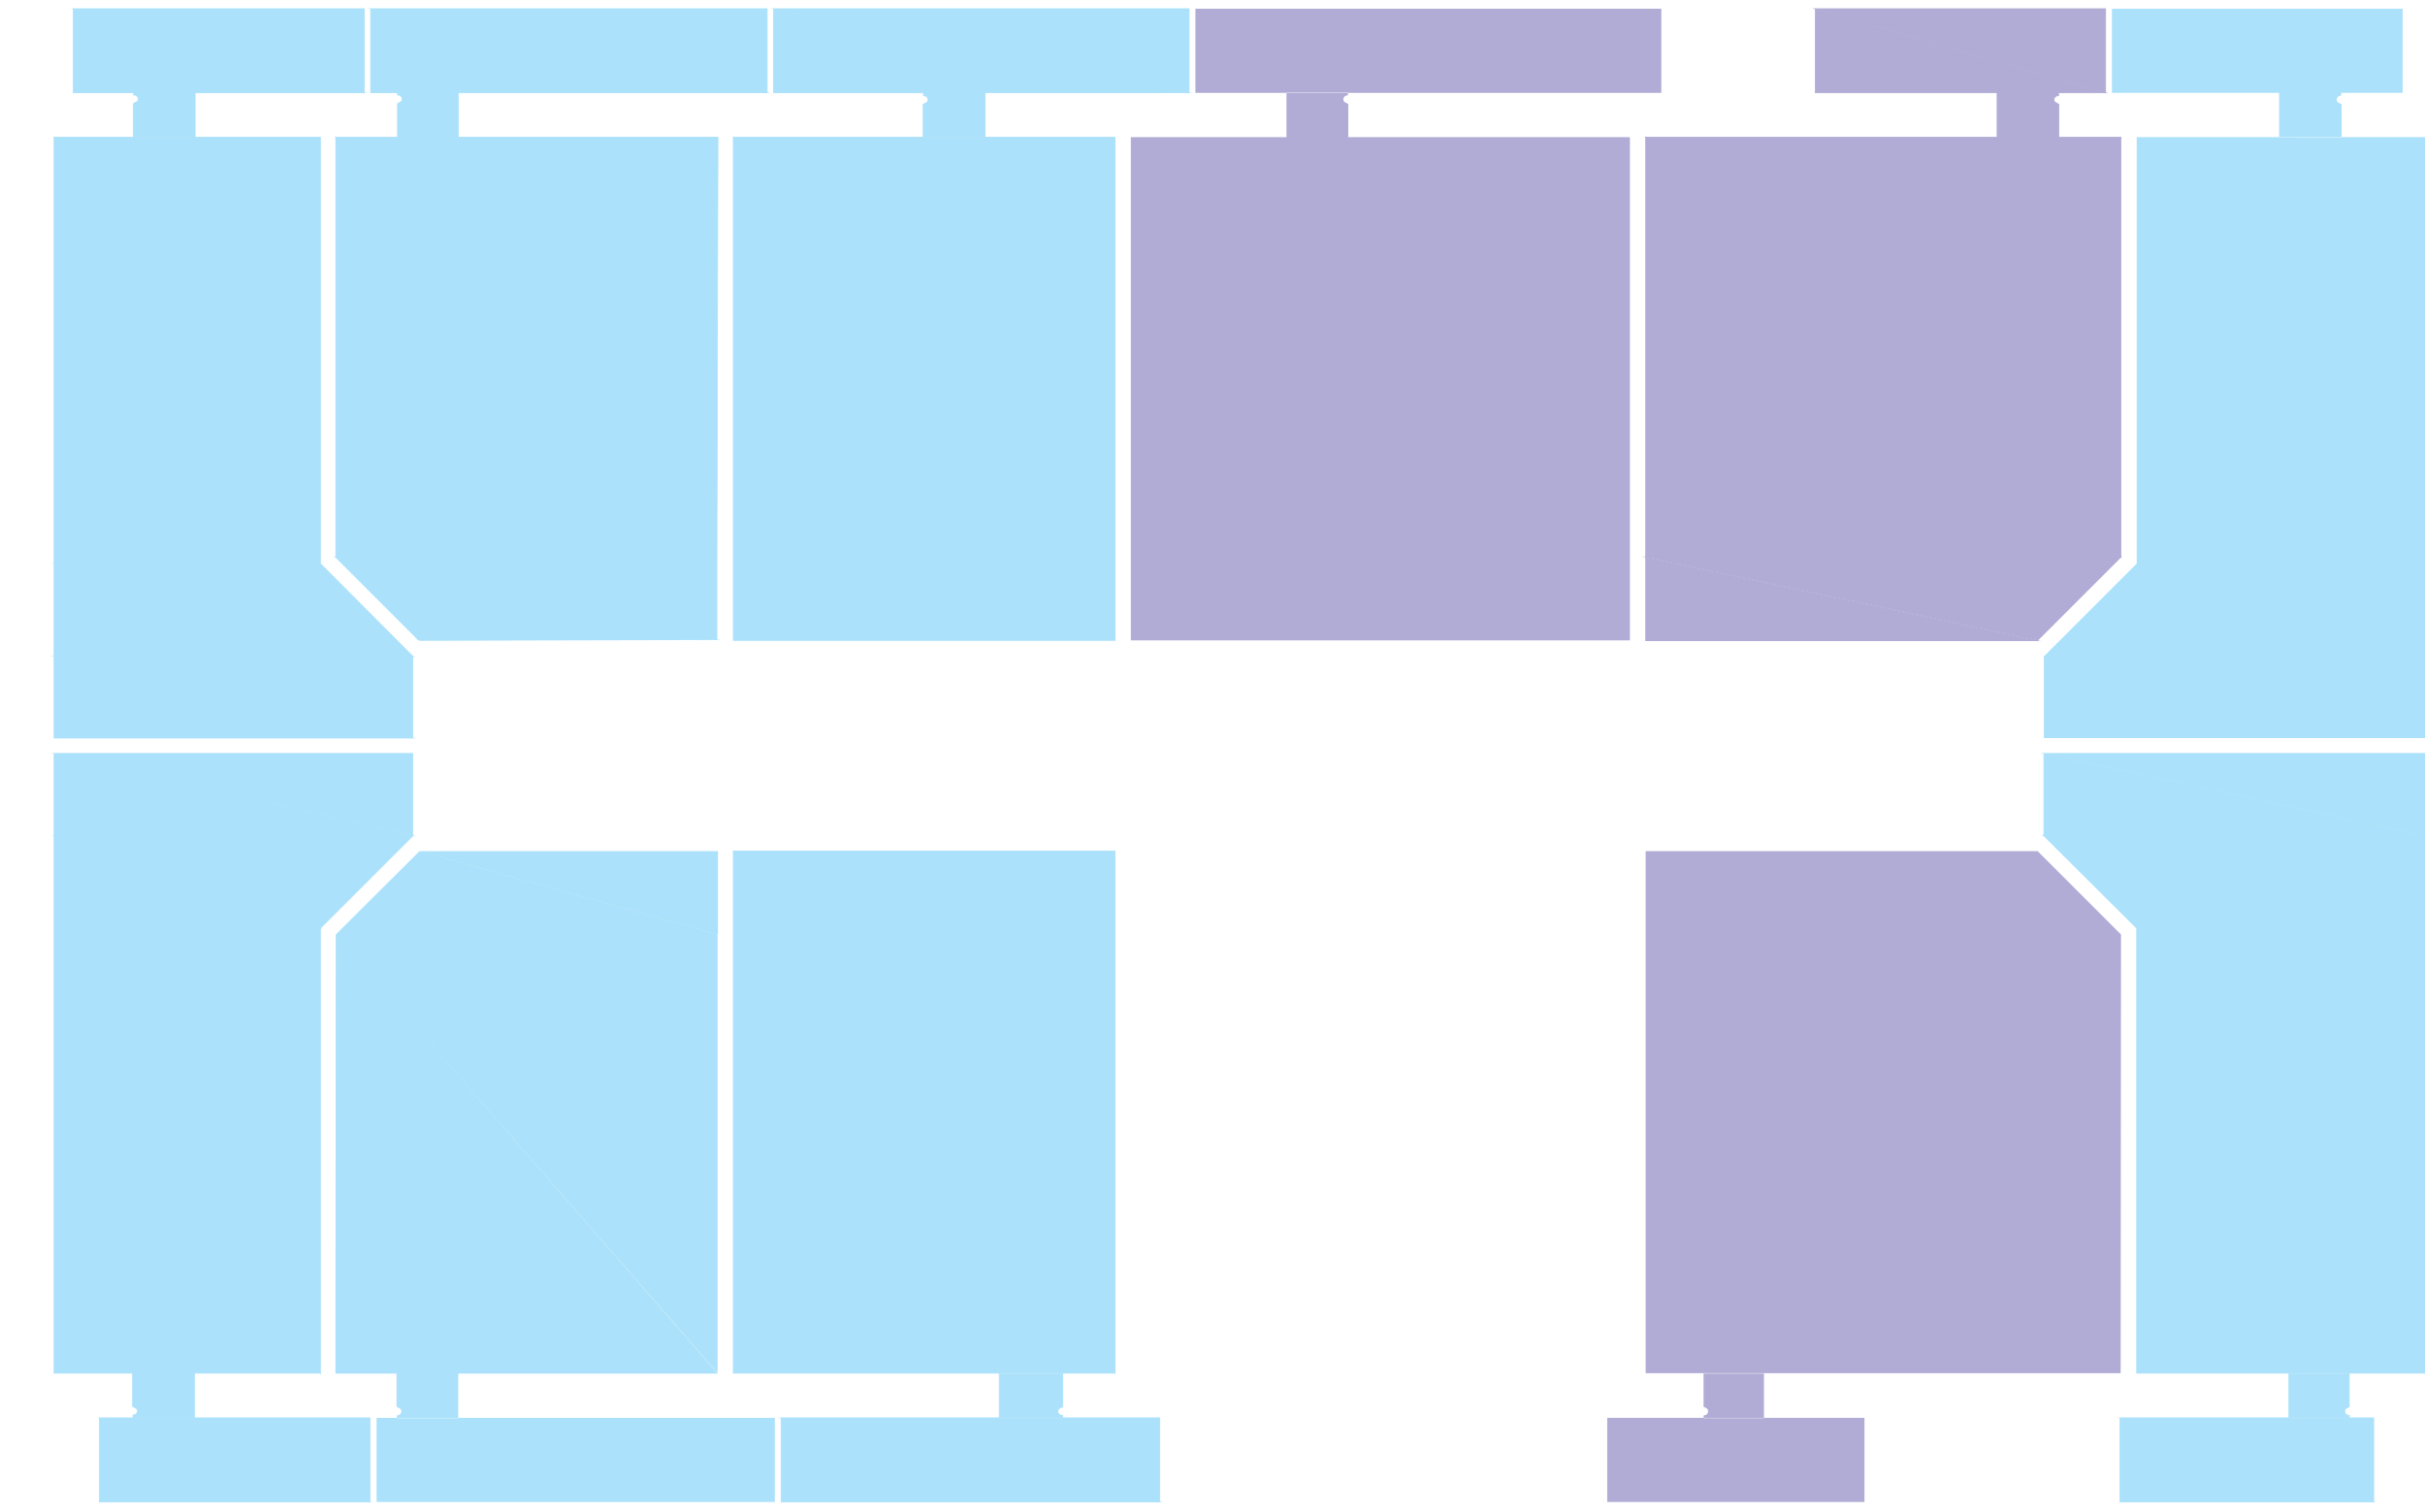 <svg class="svg-floor-map" version="1.2" baseProfile="tiny" id="Слой_1"
	 xmlns="http://www.w3.org/2000/svg" xmlns:xlink="http://www.w3.org/1999/xlink" x="0px" y="0px" viewBox="0 0 694.8 433.2"
	 xml:space="preserve">
<path data-apartment-token="b2_s2_a1s-5" class="map-floor__apartment-1s map-floor__apartment" data-apartment-type="1s" fill-rule="evenodd" fill="#ABE1FA" stroke="#ABE1FA" stroke-width="0.216" stroke-miterlimit="22.926" d="M655.8,406.3v-12.7
	h17.3v9.5c-0.2,0.1-0.4,0.2-0.5,0.3c-0.5,0.1-0.8,0.5-0.8,0.9c0,0.2,0,0.4,0.1,0.6c0.2,0.4,0.6,0.7,1.2,0.7v0.8H655.8z M585.6,239.5
	h109.2l-109.2-23.5V239.5L585.6,239.5z M694.8,215.9H585.6l109.2,23.5V215.9z M612.2,266h82.6l-109.2-26.5L612.2,266L612.2,266z
	 M694.8,239.5H585.6L694.8,266V239.5z M612.2,393.5h82.6L612.2,266V393.5L612.2,393.5z M694.8,266h-82.6l82.6,127.6V266z
	 M607.4,430.4h72.7l-72.7-24.1V430.4L607.4,430.4z M680.1,406.3h-72.7l72.7,24.1V406.3z"/>
<path data-apartment-token="b2_s2_a1s-4" class="map-floor__apartment-1s map-floor__apartment" data-apartment-type="1s" fill-rule="evenodd" fill="#ABE1FA" d="M694.8,211.5L694.8,211.5H585.6H694.8z M694.8,211.5H585.6v-23.4L694.8,211.5z
	 M670.8,26.6v0.8c-0.6,0-1,0.3-1.2,0.7c-0.1,0.2-0.1,0.4-0.1,0.6c0,0.4,0.4,0.7,0.9,0.9c0.1,0.1,0.3,0.2,0.5,0.3v9.5H653V26.6H670.8
	z M605.1,26.6h83.3L605.1,2.5V26.6L605.1,26.6z M688.4,2.5h-83.3l83.3,24.1V2.5z M612.2,161.5h82.6L612.2,39.3V161.5L612.2,161.5z
	 M694.8,39.3h-82.6l82.6,122.2V39.3z M585.6,188.1h109.2l-82.6-26.6L585.6,188.1L585.6,188.1z M694.8,161.5h-82.6l82.6,26.6V161.5z
	 M694.8,211.5v-23.4H585.6L694.8,211.5z"/>
<path data-apartment-token="b2_s2_a1p-3" class="map-floor__apartment-1p map-floor__apartment" data-apartment-type="1p" fill-rule="evenodd" fill="#B0ACD5" d="M471.5,267.8h136.2l-0.1,125.8L471.5,267.8z M505.4,406.3v-12.7h-17.3v9.5
	c0.2,0.1,0.4,0.2,0.5,0.3c0.5,0.1,0.8,0.5,0.8,0.9c0,0.2,0,0.4-0.1,0.6c-0.2,0.4-0.6,0.7-1.2,0.7v0.8H505.4z M471.5,267.8v-23.9
	l136.2,23.9H471.5L471.5,267.8z M607.7,267.8l-136.2-23.9h112.3L607.7,267.8z M607.5,393.5L607.5,393.5H471.5H607.5z M607.5,393.5
	H471.5V267.8L607.5,393.5z M460.5,430.4v-24.1l73.7,24.1H460.5L460.5,430.4z M534.2,430.4l-73.7-24.1h73.7V430.4z"/>
<path data-apartment-token="b2_s2_a1p-2" class="map-floor__apartment-1p map-floor__apartment" data-apartment-type="1p" fill-rule="evenodd" fill="#B0ACD5" stroke="#B0ACD5" stroke-width="0.216" stroke-miterlimit="22.926" d="M589.8,26.6v0.8
	c-0.6,0-1,0.3-1.2,0.7c-0.1,0.2-0.1,0.4-0.1,0.6c0,0.4,0.4,0.7,0.9,0.9c0.1,0.1,0.3,0.2,0.5,0.3v9.5h-17.7V26.6H589.8z M520.1,26.6
	h83.3L520.1,2.5V26.6L520.1,26.6z M603.3,2.5h-83.3l83.3,24.1V2.5z M471.5,159.7h136.2L471.5,39.3V159.7L471.5,159.7z M607.7,39.3
	H471.5l136.2,120.4V39.3z M583.8,183.5L583.8,183.5H471.5H583.8z M471.5,159.7v23.9h112.3L471.5,159.7z M583.8,183.5l23.9-23.9
	H471.5L583.8,183.5z"/>
<path data-apartment-token="b2_s2_a1p-1" class="map-floor__apartment-1p map-floor__apartment" data-apartment-type="1p" fill-rule="evenodd" fill="#B0ACD5" d="M342.5,26.6H476L342.5,2.5V26.6L342.5,26.6z M476,26.6L342.5,2.5H476V26.6z M368.6,26.6
	v12.7h17.7v-9.5c-0.2-0.1-0.4-0.2-0.5-0.3c-0.5-0.1-0.9-0.5-0.9-0.9c0-0.2,0-0.4,0.1-0.6c0.2-0.4,0.6-0.7,1.2-0.7v-0.8H368.6z
	 M324,183.5V39.3l143,144.2H324L324,183.5z M467,183.5L324,39.3h143V183.5z"/>
<path data-apartment-token="b2_s2_a1s-6" class="map-floor__apartment-1s map-floor__apartment" data-apartment-type="1s" fill-rule="evenodd" fill="#ABE1FA" stroke="#ABE1FA" stroke-width="0.216" stroke-miterlimit="22.926" d="M286.3,406.3v-12.7
	h18.2v9.5c-0.2,0.1-0.4,0.2-0.5,0.3c-0.5,0.1-0.9,0.5-0.9,0.9c0,0.2,0,0.4,0.1,0.6c0.2,0.4,0.6,0.7,1.3,0.7v0.8H286.3z M210.1,393.5
	h109.4L210.1,243.9V393.5L210.1,393.5z M319.5,243.9H210.1l109.4,149.6V243.9z M223.8,430.4h108.5l-108.5-24.1V430.4L223.8,430.4z
	 M332.3,406.3H223.8l108.5,24.1V406.3z"/>
<path data-apartment-token="b2_s2_a1s-3" class="map-floor__apartment-1s map-floor__apartment" data-apartment-type="1s" fill-rule="evenodd" fill="#ABE1FA" stroke="#ABE1FA" stroke-width="0.216" stroke-miterlimit="22.926" d="M282.2,26.6v12.6
	h-17.7v-9.3c0.2-0.1,0.4-0.2,0.5-0.3c0.5-0.1,0.9-0.5,0.9-0.9c0-0.2,0-0.4-0.1-0.6c-0.2-0.4-0.6-0.7-1.2-0.7v-0.8H282.2z
	 M221.6,26.6h119l-119-24.1V26.6L221.6,26.6z M340.7,2.5h-119l119,24.1V2.5z M210.1,183.5h109.4L210.1,39.3V183.5L210.1,183.5z
	 M319.5,39.3H210.1l109.4,144.2V39.3z"/>
<path data-apartment-token="b2_s2_a1s-7" class="map-floor__apartment-1s map-floor__apartment" data-apartment-type="1s" fill-rule="evenodd" fill="#ABE1FA" d="M96.2,267.8h109.4v125.8L96.2,267.8z M131.3,406.3v-12.7h-17.7v9.5
	c0.2,0.1,0.4,0.2,0.5,0.3c0.5,0.1,0.9,0.5,0.9,0.9c0,0.2,0,0.4-0.1,0.6c-0.2,0.4-0.6,0.7-1.2,0.7v0.8H131.3z M96.2,267.8h109.4
	l-85.4-23.9L96.2,267.8L96.2,267.8z M205.7,243.9h-85.4l85.4,23.9V243.9z M205.7,393.5L205.7,393.5H96.1H205.7z M96.2,267.8
	l-0.1,125.8h109.6L96.2,267.8z M107.9,430.4H222l-114.1-24.1V430.4L107.9,430.4z M222,406.3H107.9L222,430.4V406.3z"/>
<path data-apartment-token="b2_s2_a1s-2" class="map-floor__apartment-1s map-floor__apartment" data-apartment-type="1s" fill-rule="evenodd" fill="#ABE1FA" stroke="#ABE1FA" stroke-width="0.216" stroke-miterlimit="22.926" d="M131.3,26.5v12.8
	h-17.4v-9.6c0.2-0.1,0.4-0.2,0.5-0.3c0.5-0.1,0.8-0.5,0.8-0.9c0-0.2,0-0.4-0.1-0.6c-0.2-0.4-0.6-0.7-1.2-0.7v-0.8H131.3z
	 M106.2,26.6h113.6L106.2,2.5V26.6L106.2,26.6z M219.8,2.5H106.2l113.6,24.1V2.5z M96.2,159.7h109.2L96.2,39.3V159.7L96.2,159.7z
	 M205.7,39.3H96.2l109.2,120.4L205.7,39.3z M96.2,159.7l23.6,23.6h85.6L96.2,159.7L96.2,159.7z M120.2,183.5l85.2-0.2h-85.6
	L120.2,183.5z M205.4,183.3v-23.6H96.2L205.4,183.3z"/>
<path data-apartment-token="b2_s2_a1s-8" class="map-floor__apartment-1s map-floor__apartment" data-apartment-type="1s" fill-rule="evenodd" fill="#ABE1FA" stroke="#ABE1FA" stroke-width="0.216" stroke-miterlimit="22.926" d="M38.1,406.3v-0.8
	c0.6,0,1-0.3,1.2-0.7c0.1-0.2,0.1-0.4,0.1-0.6c0-0.4-0.4-0.7-0.9-0.9c-0.1-0.1-0.3-0.2-0.5-0.3v-9.5h17.7v12.7H38.1z M15.5,239.5
	h102.8L15.5,215.9V239.5L15.5,239.5z M118.3,215.9H15.5l102.8,23.5V215.9z M15.5,266h76.3l-76.3-26.5V266L15.5,266z M118.3,239.5
	H15.5L91.8,266L118.3,239.5z M15.5,393.5h76.3L15.5,266V393.5L15.5,393.5z M91.8,266H15.5l76.3,127.6V266z M28.5,430.4h77.5
	l-77.5-24.1V430.4L28.5,430.4z M106.1,406.3H28.5l77.5,24.1V406.3z"/>
<path data-apartment-token="b2_s2_a1s-1" class="map-floor__apartment-1s map-floor__apartment" data-apartment-type="1s" fill-rule="evenodd" fill="#ABE1FA" stroke="#ABE1FA" stroke-width="0.216" stroke-miterlimit="22.926" d="M55.9,26.5v12.7
	H38.2v-9.5c0.2-0.1,0.4-0.2,0.5-0.3c0.5-0.1,0.9-0.5,0.9-0.9c0-0.2,0-0.4-0.1-0.6c-0.2-0.4-0.6-0.7-1.2-0.7v-0.8H55.9z M15.5,211.5
	h102.8L15.5,188.1V211.5L15.5,211.5z M118.3,188.1H15.5l102.8,23.4V188.1z M21,26.6h83.4L21,2.5V26.6L21,26.6z M104.4,2.5H21
	l83.4,24.1V2.5z M15.5,161.5h76.3L15.5,39.3V161.5L15.5,161.5z M91.8,39.3H15.5l76.3,122.2V39.3z M15.5,188.1h102.8L15.5,161.5
	V188.1L15.5,188.1z M91.8,161.5H15.5l102.8,26.6L91.8,161.5z"/>
</svg>